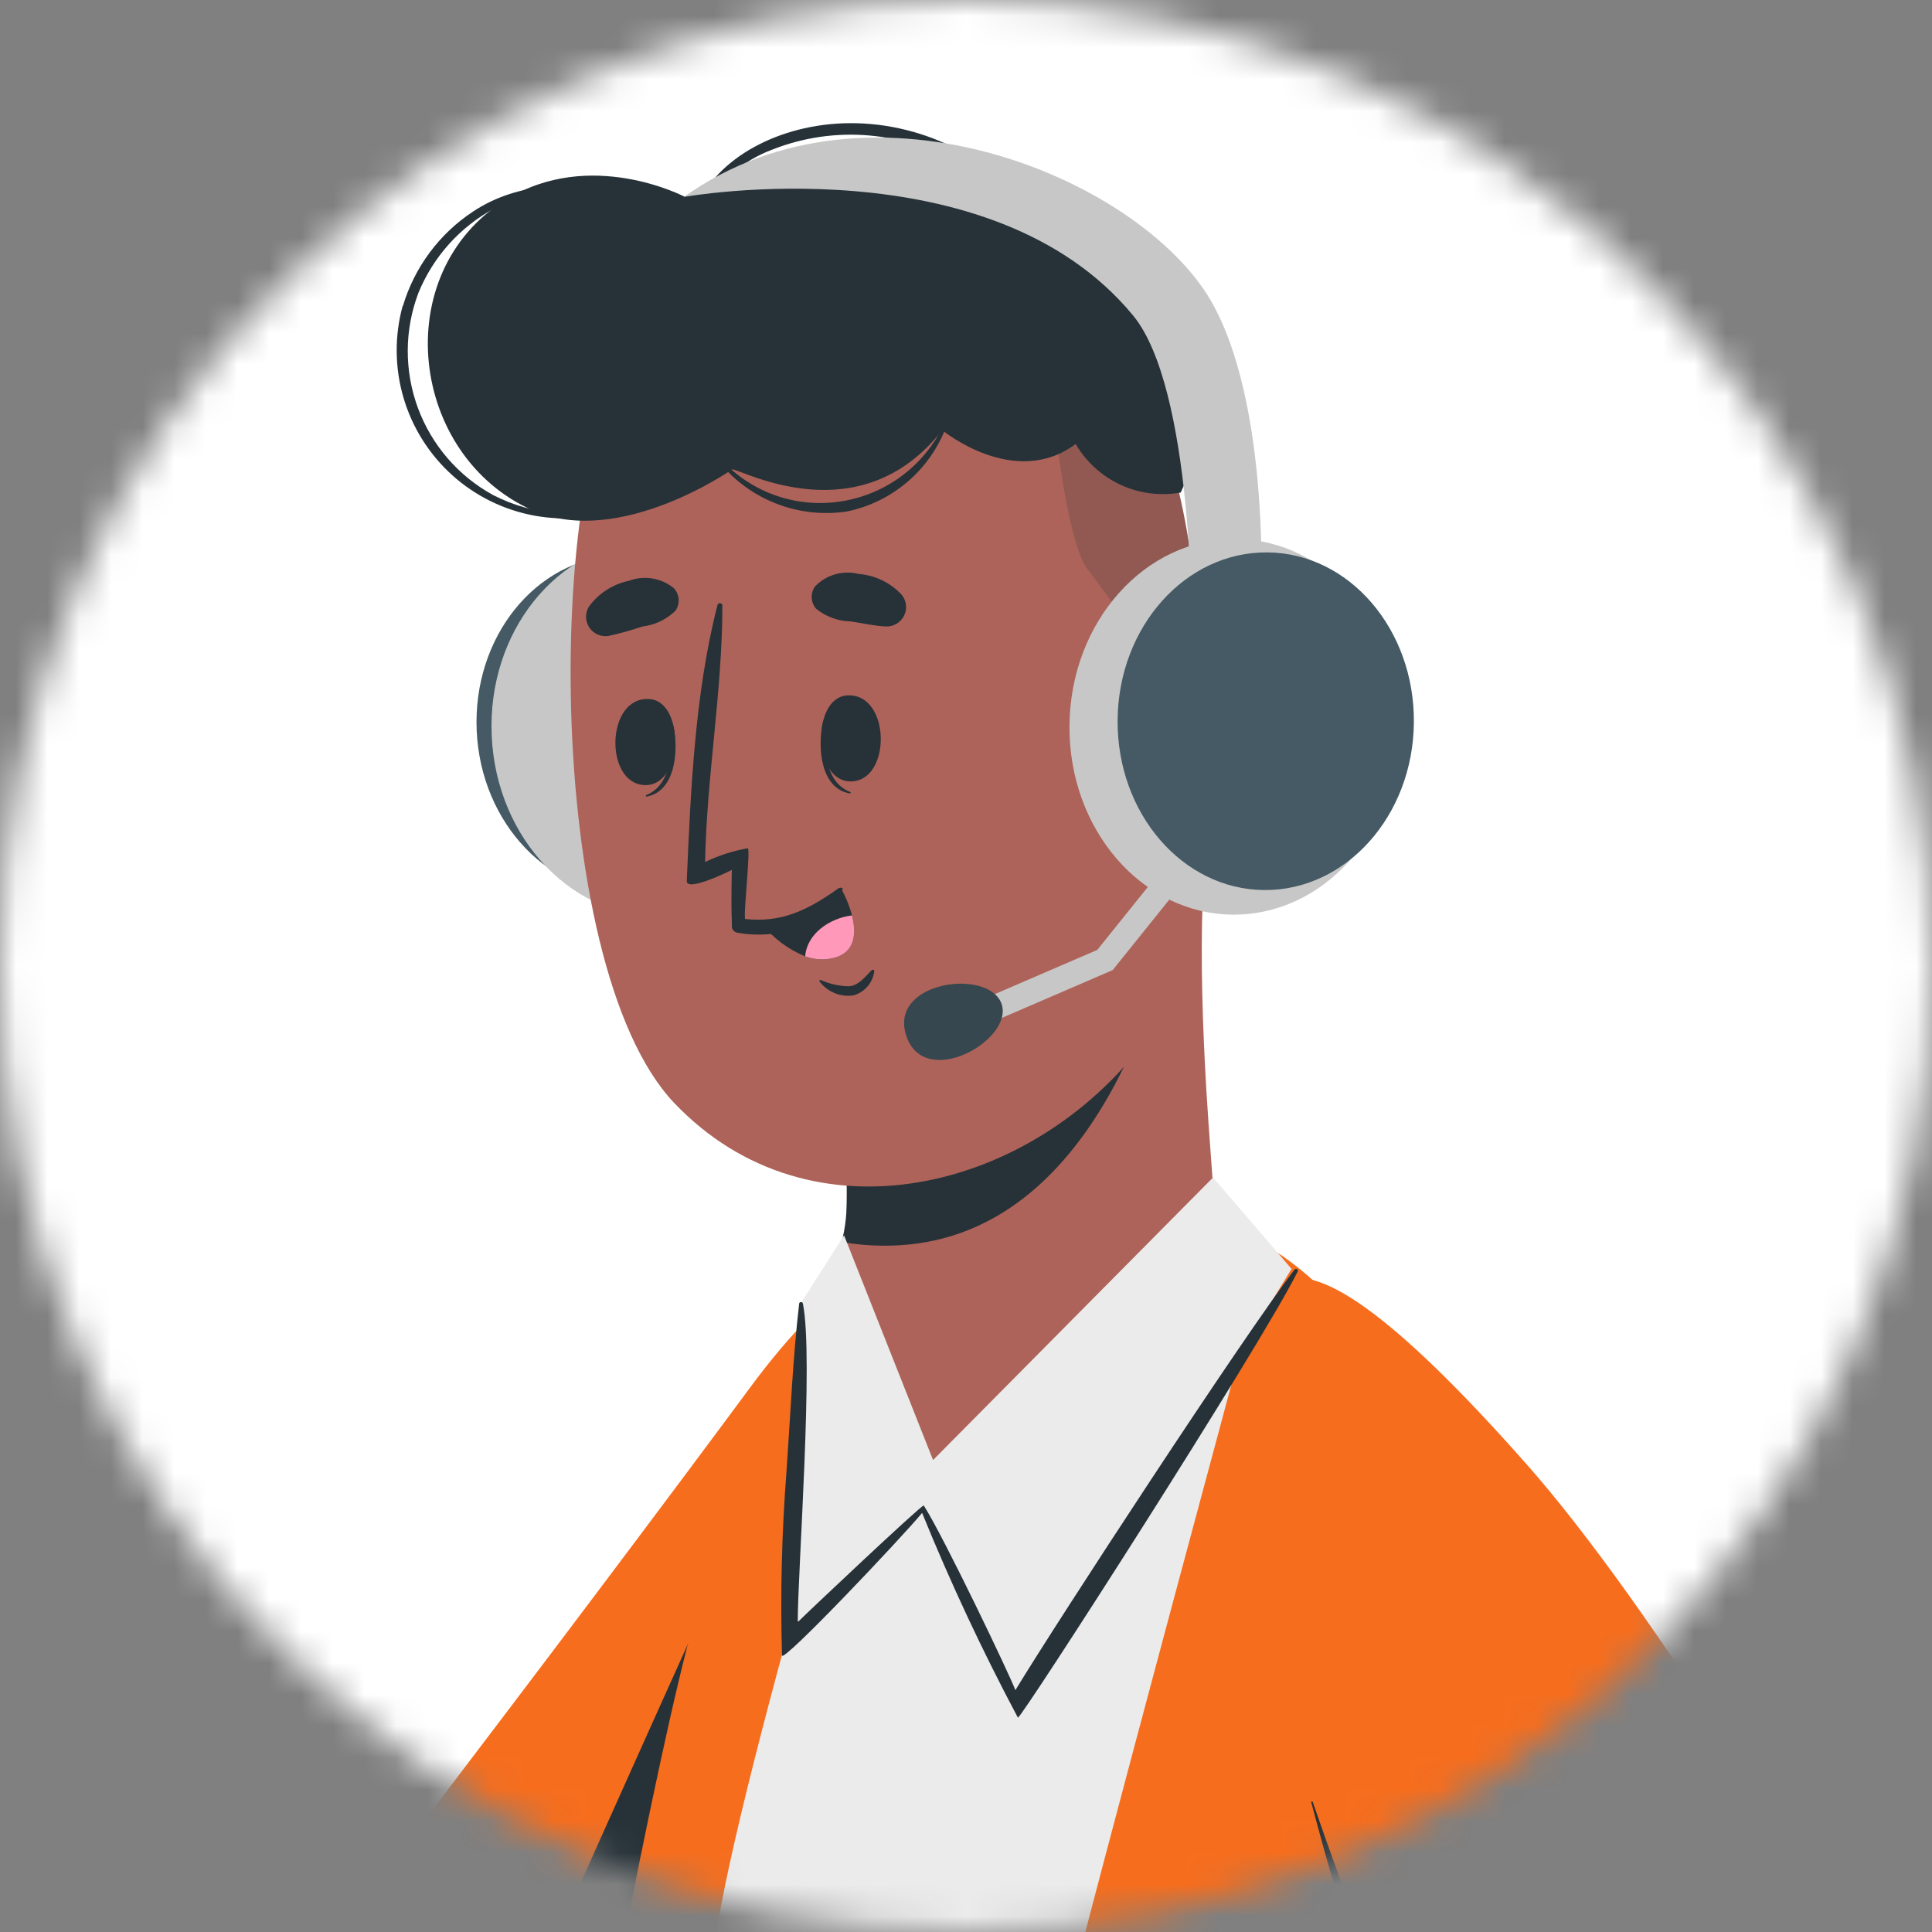 <svg width="61" height="61" viewBox="0 0 61 61" fill="none" xmlns="http://www.w3.org/2000/svg">
<rect x="0" y="0" width="61" height="61" fill="#808080" stroke="none"/>
<mask id="mask0" mask-type="alpha" maskUnits="userSpaceOnUse" x="0" y="0" width="61" height="61">
<circle cx="30.5" cy="30.5" r="30.5" fill="#FF0000"/>
</mask>
<g mask="url(#mask0)">
<rect x="-6" y="-11" width="82" height="76" fill="white"/>
<path d="M31.863 46.612C28.355 61.874 21.101 80.168 18.004 83.138C14.086 86.892 -11.833 93.779 -13.124 93.919C-16.313 94.242 -22.742 71.2 -19.33 70.702C-14.149 69.953 4.728 68.928 5.856 67.769C6.984 66.609 14.995 56.509 23.182 45.161C28.834 37.321 34.043 37.142 31.863 46.612Z" fill="#AD6359"/>
<path d="M-14.941 69.458L-6.97 94.712C-6.97 94.712 14.613 88.55 18.539 84.297C22.465 80.044 29.763 58.083 31.903 47.437C34.043 36.791 28.663 37.074 23.716 43.766C18.77 50.458 6.454 66.744 5.78 67.099C5.107 67.453 -14.941 69.458 -14.941 69.458Z" fill="#F66D1D"/>
<path d="M3.916 91.24L4.872 90.906C6.67 90.264 8.503 89.574 10.229 88.869C10.452 88.781 10.671 88.69 10.887 88.598C11.233 88.454 11.58 88.307 11.915 88.159L12.417 87.94L12.597 87.861L13.115 87.621C13.8 87.306 14.45 86.992 15.056 86.673L15.454 86.45C16.401 85.962 17.294 85.376 18.117 84.7C18.192 84.632 18.268 84.564 18.336 84.497C18.404 84.429 18.476 84.361 18.535 84.297C22.481 80.044 29.759 58.083 31.899 47.437L31.971 47.07V46.991C32.115 46.194 32.242 45.181 32.346 44.097C32.645 38.8 30.138 37.935 27.041 40.263C19.32 56.831 7.495 84.21 3.916 91.24Z" fill="#263238"/>
<path d="M15.111 95.481L62.143 95.728C62.103 94.716 55.407 65.102 50.082 54.173C43.254 40.159 39.719 39.027 37.634 38.278C34.944 37.313 30.153 37.792 29.017 38.33C27.726 38.932 23.62 46.098 22.15 51.355C19.208 61.929 14.449 94.836 15.111 95.481Z" fill="#EBEBEB"/>
<path d="M40.046 39.386C40.046 39.386 34.067 61.527 33.768 62.998C33.318 65.134 30.336 95.617 30.336 95.617L63.119 95.728C63.119 95.728 55.965 67.509 50.64 55.154C44.829 41.602 40.046 39.386 40.046 39.386Z" fill="#F66D1D"/>
<path d="M28.587 38.672C28.412 39.378 22.899 57.365 22.517 61.849C22.09 66.824 18.32 95.728 18.32 95.728H13.537C13.537 95.728 20.46 54.201 22.361 49.812C26.251 40.857 28.587 38.672 28.587 38.672Z" fill="#F66D1D"/>
<path d="M46.236 44.563C54.112 53.001 73.26 85.015 67.185 90.854C61.111 96.693 27.388 88.833 17.918 84.317C15.1 82.978 25.805 65.409 29.118 64.998C31.876 64.66 45.969 71.105 46.38 70.296C46.838 69.379 44.598 62.615 41.198 50.367C37.296 36.249 42.753 40.833 46.236 44.563Z" fill="#AD6359"/>
<path d="M15.118 59.331C8.271 58.374 6.35 59.183 1.013 55.309C-2.499 52.766 -5.632 53.918 -3.627 57.956C-0.351 64.564 8.227 67.649 11.519 67.864L15.118 59.331Z" fill="#AD6359"/>
<path d="M33.31 65.915C33.31 65.915 25.614 61.642 18.416 59.905C13.442 58.709 2.321 57.294 -8.321 68.275C-10.844 70.877 -12.593 76.378 -6.93 73.624C-2.904 71.666 -0.951 69.211 1.604 68.498C1.604 68.498 0.209 75.756 2.915 78.183C5.281 80.304 7.794 82.254 10.436 84.018C10.871 83.609 11.278 83.173 11.656 82.711C11.656 82.711 14.398 84.74 19.556 84.246L33.31 65.915Z" fill="#AD6359"/>
<path d="M13.48 59.538C11.089 60.777 6.103 63.492 2.787 67.135C-0.9 71.184 -6.907 79.969 -3.889 82.679C-1.681 84.652 0.894 81.483 0.894 81.483C0.894 81.483 -0.824 85.641 1.563 86.984C3.735 88.211 5.593 85.652 5.593 85.652C5.593 85.652 4.983 88.351 7.307 89.128C10.097 90.061 10.918 84.249 14.565 82.751C15.398 82.392 13.48 59.538 13.48 59.538Z" fill="#AD6359"/>
<path d="M33.31 65.915L22.517 88.634C22.517 88.634 64.734 98.112 68.376 90.762C72.019 83.412 55.622 54.651 48.236 46.273C39.671 36.564 38.579 39.868 40.464 48.474C42.457 57.481 46.256 70.507 46.256 70.507L33.31 65.915Z" fill="#F66D1D"/>
<path d="M33.421 65.855C33.632 65.911 45.179 69.725 45.558 69.901C45.51 69.725 43.437 63.587 43.127 62.687C43.099 62.599 43.071 62.507 43.039 62.419C42.831 62.021 42.616 61.622 42.421 61.224C42.174 60.702 41.927 60.172 41.684 59.629H41.708L42.505 61.172C42.628 61.407 42.744 61.65 42.859 61.893C42.656 61.26 42.461 60.622 42.266 59.98C41.955 58.964 41.676 57.935 41.401 56.907C41.401 56.871 41.441 56.863 41.453 56.907C42.066 58.697 42.736 60.466 43.354 62.256C43.971 64.046 46.347 70.626 46.327 70.626C46.307 70.626 33.612 66.138 33.365 66.038C33.353 66.035 33.342 66.029 33.332 66.021C33.323 66.013 33.315 66.003 33.309 65.992C33.303 65.981 33.299 65.969 33.298 65.956C33.297 65.944 33.298 65.931 33.302 65.919C33.305 65.907 33.311 65.896 33.319 65.886C33.327 65.876 33.337 65.868 33.348 65.862C33.359 65.856 33.371 65.853 33.384 65.852C33.397 65.85 33.409 65.852 33.421 65.855Z" fill="#263238"/>
<path d="M28.578 46.935C31.369 47.704 36.363 43.579 38.403 40.159C38.543 39.924 38.268 37.389 38.081 34.292C37.973 32.415 37.901 30.306 37.973 28.401C37.973 28.003 25.844 30.88 25.844 30.88C25.844 30.88 26.881 34.938 26.737 38.278C26.724 38.546 26.687 38.813 26.625 39.075C26.614 39.117 26.607 39.16 26.602 39.203C26.303 40.681 25.88 46.19 28.578 46.935Z" fill="#AD6359"/>
<path d="M37.232 28.449C36.555 31.67 34.251 39.422 27.834 39.33C27.422 39.326 27.012 39.289 26.606 39.219C26.601 39.175 26.601 39.131 26.606 39.087C26.666 38.825 26.704 38.558 26.722 38.29C26.861 34.946 25.829 30.884 25.829 30.884C25.829 30.884 34.606 28.812 37.232 28.449Z" fill="#263238"/>
<path d="M24.398 22.65C24.533 25.591 22.548 28.07 19.966 28.19C17.383 28.309 15.183 26.014 15.051 23.072C14.92 20.131 16.905 17.651 19.483 17.536C22.062 17.42 24.266 19.708 24.398 22.65Z" fill="#455A64"/>
<path d="M15.525 23.235C15.377 19.963 17.585 17.205 20.457 17.075C23.329 16.945 25.777 19.492 25.925 22.765C26.073 26.037 23.865 28.794 20.993 28.924C18.121 29.054 15.673 26.507 15.525 23.235Z" fill="#C7C7C7"/>
<path d="M36.391 13.14C38.48 17.078 38.611 29.597 36.156 32.873C32.597 37.616 25.602 39.358 21.289 34.826C17.092 30.418 17.212 14.1 20.061 11.004C24.25 6.432 33.306 7.325 36.391 13.14Z" fill="#AD6359"/>
<path d="M25.981 22.817C25.981 22.785 26.049 22.861 26.045 22.897C26.001 23.738 26.089 24.71 26.842 25.005C26.866 25.005 26.862 25.057 26.842 25.053C25.909 24.902 25.806 23.61 25.981 22.817Z" fill="#263238"/>
<path d="M26.754 21.956C28.113 21.884 28.157 24.607 26.901 24.671C25.646 24.734 25.614 22.016 26.754 21.956Z" fill="#263238"/>
<path d="M21.261 22.921C21.261 22.889 21.197 22.965 21.197 22.997C21.237 23.841 21.142 24.814 20.4 25.105C20.376 25.105 20.4 25.157 20.4 25.153C21.321 25.005 21.436 23.714 21.261 22.921Z" fill="#263238"/>
<path d="M20.492 22.072C19.137 21.988 19.073 24.711 20.332 24.787C21.592 24.862 21.632 22.12 20.492 22.072Z" fill="#263238"/>
<path d="M27.973 19.78C27.574 19.76 27.243 19.677 26.865 19.621C26.465 19.613 26.08 19.473 25.769 19.222C25.685 19.126 25.636 19.005 25.629 18.878C25.622 18.751 25.657 18.625 25.729 18.521C25.903 18.337 26.123 18.204 26.366 18.134C26.609 18.064 26.867 18.059 27.112 18.122C27.631 18.163 28.116 18.398 28.471 18.78C28.545 18.871 28.592 18.982 28.605 19.099C28.618 19.216 28.597 19.335 28.544 19.44C28.491 19.546 28.41 19.634 28.308 19.694C28.207 19.754 28.091 19.784 27.973 19.78Z" fill="#263238"/>
<path d="M19.212 20.079C19.576 19.999 19.935 19.899 20.288 19.78C20.68 19.733 21.046 19.558 21.329 19.282C21.4 19.177 21.435 19.051 21.427 18.924C21.419 18.797 21.369 18.676 21.285 18.58C21.09 18.417 20.855 18.308 20.604 18.266C20.354 18.223 20.096 18.248 19.858 18.337C19.348 18.444 18.896 18.737 18.59 19.158C18.531 19.259 18.501 19.373 18.504 19.49C18.507 19.606 18.544 19.72 18.609 19.816C18.674 19.913 18.766 19.989 18.872 20.035C18.979 20.082 19.097 20.097 19.212 20.079Z" fill="#263238"/>
<path d="M27.519 30.633C27.32 30.833 27.121 31.108 26.818 31.14C26.504 31.137 26.195 31.069 25.909 30.94C25.903 30.939 25.897 30.939 25.892 30.941C25.886 30.943 25.881 30.947 25.878 30.951C25.874 30.956 25.872 30.961 25.871 30.967C25.87 30.973 25.871 30.979 25.873 30.984C25.995 31.149 26.16 31.277 26.35 31.355C26.539 31.433 26.747 31.458 26.949 31.427C27.121 31.379 27.274 31.281 27.39 31.146C27.507 31.012 27.581 30.846 27.603 30.669C27.615 30.622 27.551 30.602 27.519 30.633Z" fill="#263238"/>
<path d="M26.59 28.122C26.382 28.459 26.107 28.749 25.781 28.974C25.455 29.199 25.086 29.354 24.697 29.43C24.358 29.502 24.011 29.525 23.665 29.497C23.598 29.495 23.532 29.488 23.466 29.477L23.282 29.449C23.237 29.442 23.196 29.42 23.164 29.387C23.132 29.354 23.112 29.311 23.107 29.266C23.105 29.237 23.105 29.208 23.107 29.178V29.103C23.079 28.453 23.107 27.465 23.107 27.465C22.872 27.588 21.668 28.154 21.684 27.815C21.804 25.001 21.939 21.877 22.653 19.106C22.657 19.089 22.666 19.073 22.681 19.062C22.695 19.051 22.712 19.044 22.73 19.044C22.748 19.044 22.766 19.051 22.78 19.062C22.794 19.073 22.804 19.089 22.808 19.106C22.808 21.813 22.314 24.499 22.262 27.217C22.689 27.011 23.142 26.865 23.609 26.783C23.701 26.811 23.486 28.692 23.521 28.983C23.52 28.994 23.52 29.004 23.521 29.015C24.617 29.135 25.435 28.792 26.479 28.043C26.575 27.999 26.642 28.05 26.59 28.122Z" fill="#263238"/>
<path d="M24.043 29.158C24.406 29.617 24.881 29.974 25.422 30.195C25.721 30.305 26.047 30.321 26.355 30.239C27.025 30.047 27.033 29.441 26.901 28.903C26.828 28.626 26.722 28.359 26.586 28.106C25.872 28.719 24.982 29.087 24.043 29.158Z" fill="#263238"/>
<path d="M25.422 30.195C25.721 30.305 26.047 30.321 26.355 30.238C27.025 30.047 27.033 29.441 26.901 28.903C26.18 28.991 25.474 29.493 25.422 30.195Z" fill="#FF98B9"/>
<path opacity="0.2" d="M37.958 21.98C37.137 21.849 35.168 19.071 34.335 17.967C33.502 16.863 33.02 10.944 32.944 9.597C34.406 10.423 35.603 11.648 36.396 13.128C37.328 14.898 37.866 18.377 37.958 21.98Z" fill="#263238"/>
<path d="M22.76 14.499C23.247 15.033 23.862 15.434 24.547 15.663C25.232 15.893 25.964 15.943 26.674 15.81C27.399 15.677 28.077 15.361 28.645 14.891C29.213 14.421 29.651 13.815 29.919 13.128C29.919 13.084 29.998 13.108 29.982 13.148C29.767 13.896 29.351 14.571 28.78 15.1C28.209 15.629 27.504 15.992 26.742 16.149C25.985 16.264 25.21 16.176 24.497 15.896C23.784 15.617 23.158 15.154 22.68 14.555C22.678 14.545 22.678 14.534 22.682 14.524C22.685 14.514 22.692 14.505 22.701 14.499C22.709 14.493 22.72 14.49 22.73 14.49C22.741 14.49 22.751 14.493 22.76 14.499Z" fill="#263238"/>
<path d="M26.809 3.889C29.268 3.865 31.564 5.152 32.517 6.795C33.046 7.73 33.242 8.818 33.075 9.88C33.075 9.923 32.983 9.915 32.987 9.88C33.008 8.944 32.776 8.02 32.317 7.204C31.857 6.389 31.187 5.712 30.376 5.244C29.488 4.7 28.486 4.369 27.449 4.278C26.411 4.187 25.367 4.337 24.398 4.718C23.453 5.068 22.664 5.743 22.174 6.623C22.126 6.715 21.942 6.663 21.978 6.571C22.6 5.009 24.589 3.909 26.809 3.889Z" fill="#263238"/>
<path d="M12.72 9.664C13.085 8.44 13.869 7.382 14.936 6.679C16.415 5.699 18.125 5.782 19.815 5.902C19.824 5.902 19.833 5.906 19.84 5.912C19.847 5.919 19.851 5.928 19.851 5.938C19.851 5.947 19.847 5.956 19.84 5.963C19.833 5.97 19.824 5.974 19.815 5.974C18.372 5.878 16.901 5.862 15.602 6.583C14.52 7.169 13.675 8.111 13.21 9.25C12.768 10.418 12.762 11.706 13.194 12.878C13.627 14.05 14.467 15.026 15.562 15.627C16.2 15.957 16.899 16.153 17.616 16.203C18.333 16.253 19.053 16.156 19.731 15.918C19.787 15.898 19.827 15.974 19.775 15.998C18.859 16.359 17.86 16.458 16.892 16.284C15.922 16.109 15.021 15.669 14.288 15.012C13.555 14.354 13.019 13.506 12.741 12.562C12.463 11.617 12.453 10.614 12.712 9.664H12.72Z" fill="#263238"/>
<path d="M37.279 15.551C37.279 15.551 39.456 11.075 37.415 8.604C36.259 7.205 32.6 7.524 32.6 7.524C32.6 7.524 31.345 5.463 28.284 4.877C25.223 4.292 21.611 6.209 21.611 6.209C21.611 6.209 18.638 4.65 15.968 6.308C12.241 8.62 12.927 14.395 16.825 16.117C19.559 17.313 23.122 14.818 23.122 14.818C23.477 14.854 27.152 16.887 29.75 13.582C29.75 13.582 32.03 15.464 33.963 14.017C34.292 14.582 34.787 15.032 35.38 15.306C35.973 15.581 36.636 15.666 37.279 15.551Z" fill="#263238"/>
<path d="M35.713 23.495C35.713 23.495 37.781 19.11 39.73 19.764C41.679 20.418 40.599 26.484 38.646 27.624C38.405 27.788 38.134 27.901 37.848 27.956C37.562 28.012 37.268 28.01 36.983 27.949C36.698 27.889 36.429 27.771 36.191 27.603C35.952 27.436 35.75 27.222 35.597 26.974L35.713 23.495Z" fill="#AD6359"/>
<path d="M39.38 21.49C39.412 21.49 39.428 21.53 39.38 21.546C38.017 22.391 37.479 23.886 37.184 25.388C37.523 24.77 38.069 24.372 38.882 24.762C38.89 24.768 38.897 24.776 38.9 24.786C38.904 24.795 38.904 24.805 38.902 24.815C38.899 24.825 38.893 24.833 38.885 24.84C38.877 24.846 38.868 24.85 38.858 24.85C38.586 24.813 38.309 24.861 38.065 24.988C37.821 25.114 37.622 25.312 37.495 25.556C37.288 25.965 37.125 26.395 37.008 26.839C36.961 26.983 36.714 26.951 36.737 26.791C36.736 26.779 36.736 26.767 36.737 26.755C36.403 24.894 37.403 22.028 39.38 21.49Z" fill="#263238"/>
<path d="M31.205 32.323L35.131 30.629L38.288 26.7L37.682 26.209L34.645 29.992L30.895 31.61L31.205 32.323Z" fill="#C7C7C7"/>
<path d="M31.624 31.698C31.225 30.554 28.037 30.976 28.615 32.706C29.193 34.436 32.011 32.834 31.624 31.698Z" fill="#37474F"/>
<path d="M39.791 19.645C39.791 19.645 40.217 13.216 38.336 9.68C36.239 5.73 27.55 1.972 21.596 6.217C21.596 6.217 31.269 4.487 35.777 9.963C37.674 12.267 37.626 19.824 37.626 19.824L39.791 19.645Z" fill="#C7C7C7"/>
<path d="M38.913 28.878C36.038 28.85 33.734 26.171 33.767 22.896C33.8 19.621 36.157 16.989 39.031 17.017C41.906 17.046 44.21 19.724 44.177 23C44.145 26.275 41.788 28.907 38.913 28.878Z" fill="#C7C7C7"/>
<path d="M35.287 22.726C35.259 25.671 37.328 28.079 39.91 28.102C42.493 28.126 44.613 25.763 44.641 22.817C44.669 19.872 42.601 17.465 40.018 17.441C37.435 17.417 35.315 19.78 35.287 22.726Z" fill="#455A64"/>
<path d="M26.65 39.004L29.46 46.098L38.3 37.178L40.779 40.064C40.779 40.064 32.11 54.257 32.059 53.615L29.169 47.497L24.936 51.726L25.334 41.068L26.65 39.004Z" fill="#EBEBEB"/>
<path d="M24.833 46.445C24.957 44.687 25.029 42.914 25.232 41.164C25.232 41.104 25.335 41.076 25.351 41.164C25.694 42.866 25.188 49.582 25.188 51.196H25.208C25.383 51.013 29.13 47.477 29.166 47.533C29.791 48.506 31.916 52.958 32.059 53.364C33.431 51.108 39.234 42.224 40.868 40.092C40.876 40.078 40.889 40.068 40.904 40.064C40.919 40.06 40.936 40.062 40.95 40.07C40.963 40.078 40.973 40.091 40.977 40.106C40.982 40.121 40.979 40.138 40.971 40.151C39.776 42.543 32.243 54.265 32.139 54.233C31.021 52.131 30.011 49.974 29.114 47.768C28.48 48.538 24.702 52.531 24.69 52.268C24.635 50.326 24.683 48.382 24.833 46.445Z" fill="#263238"/>
</g>
</svg>
